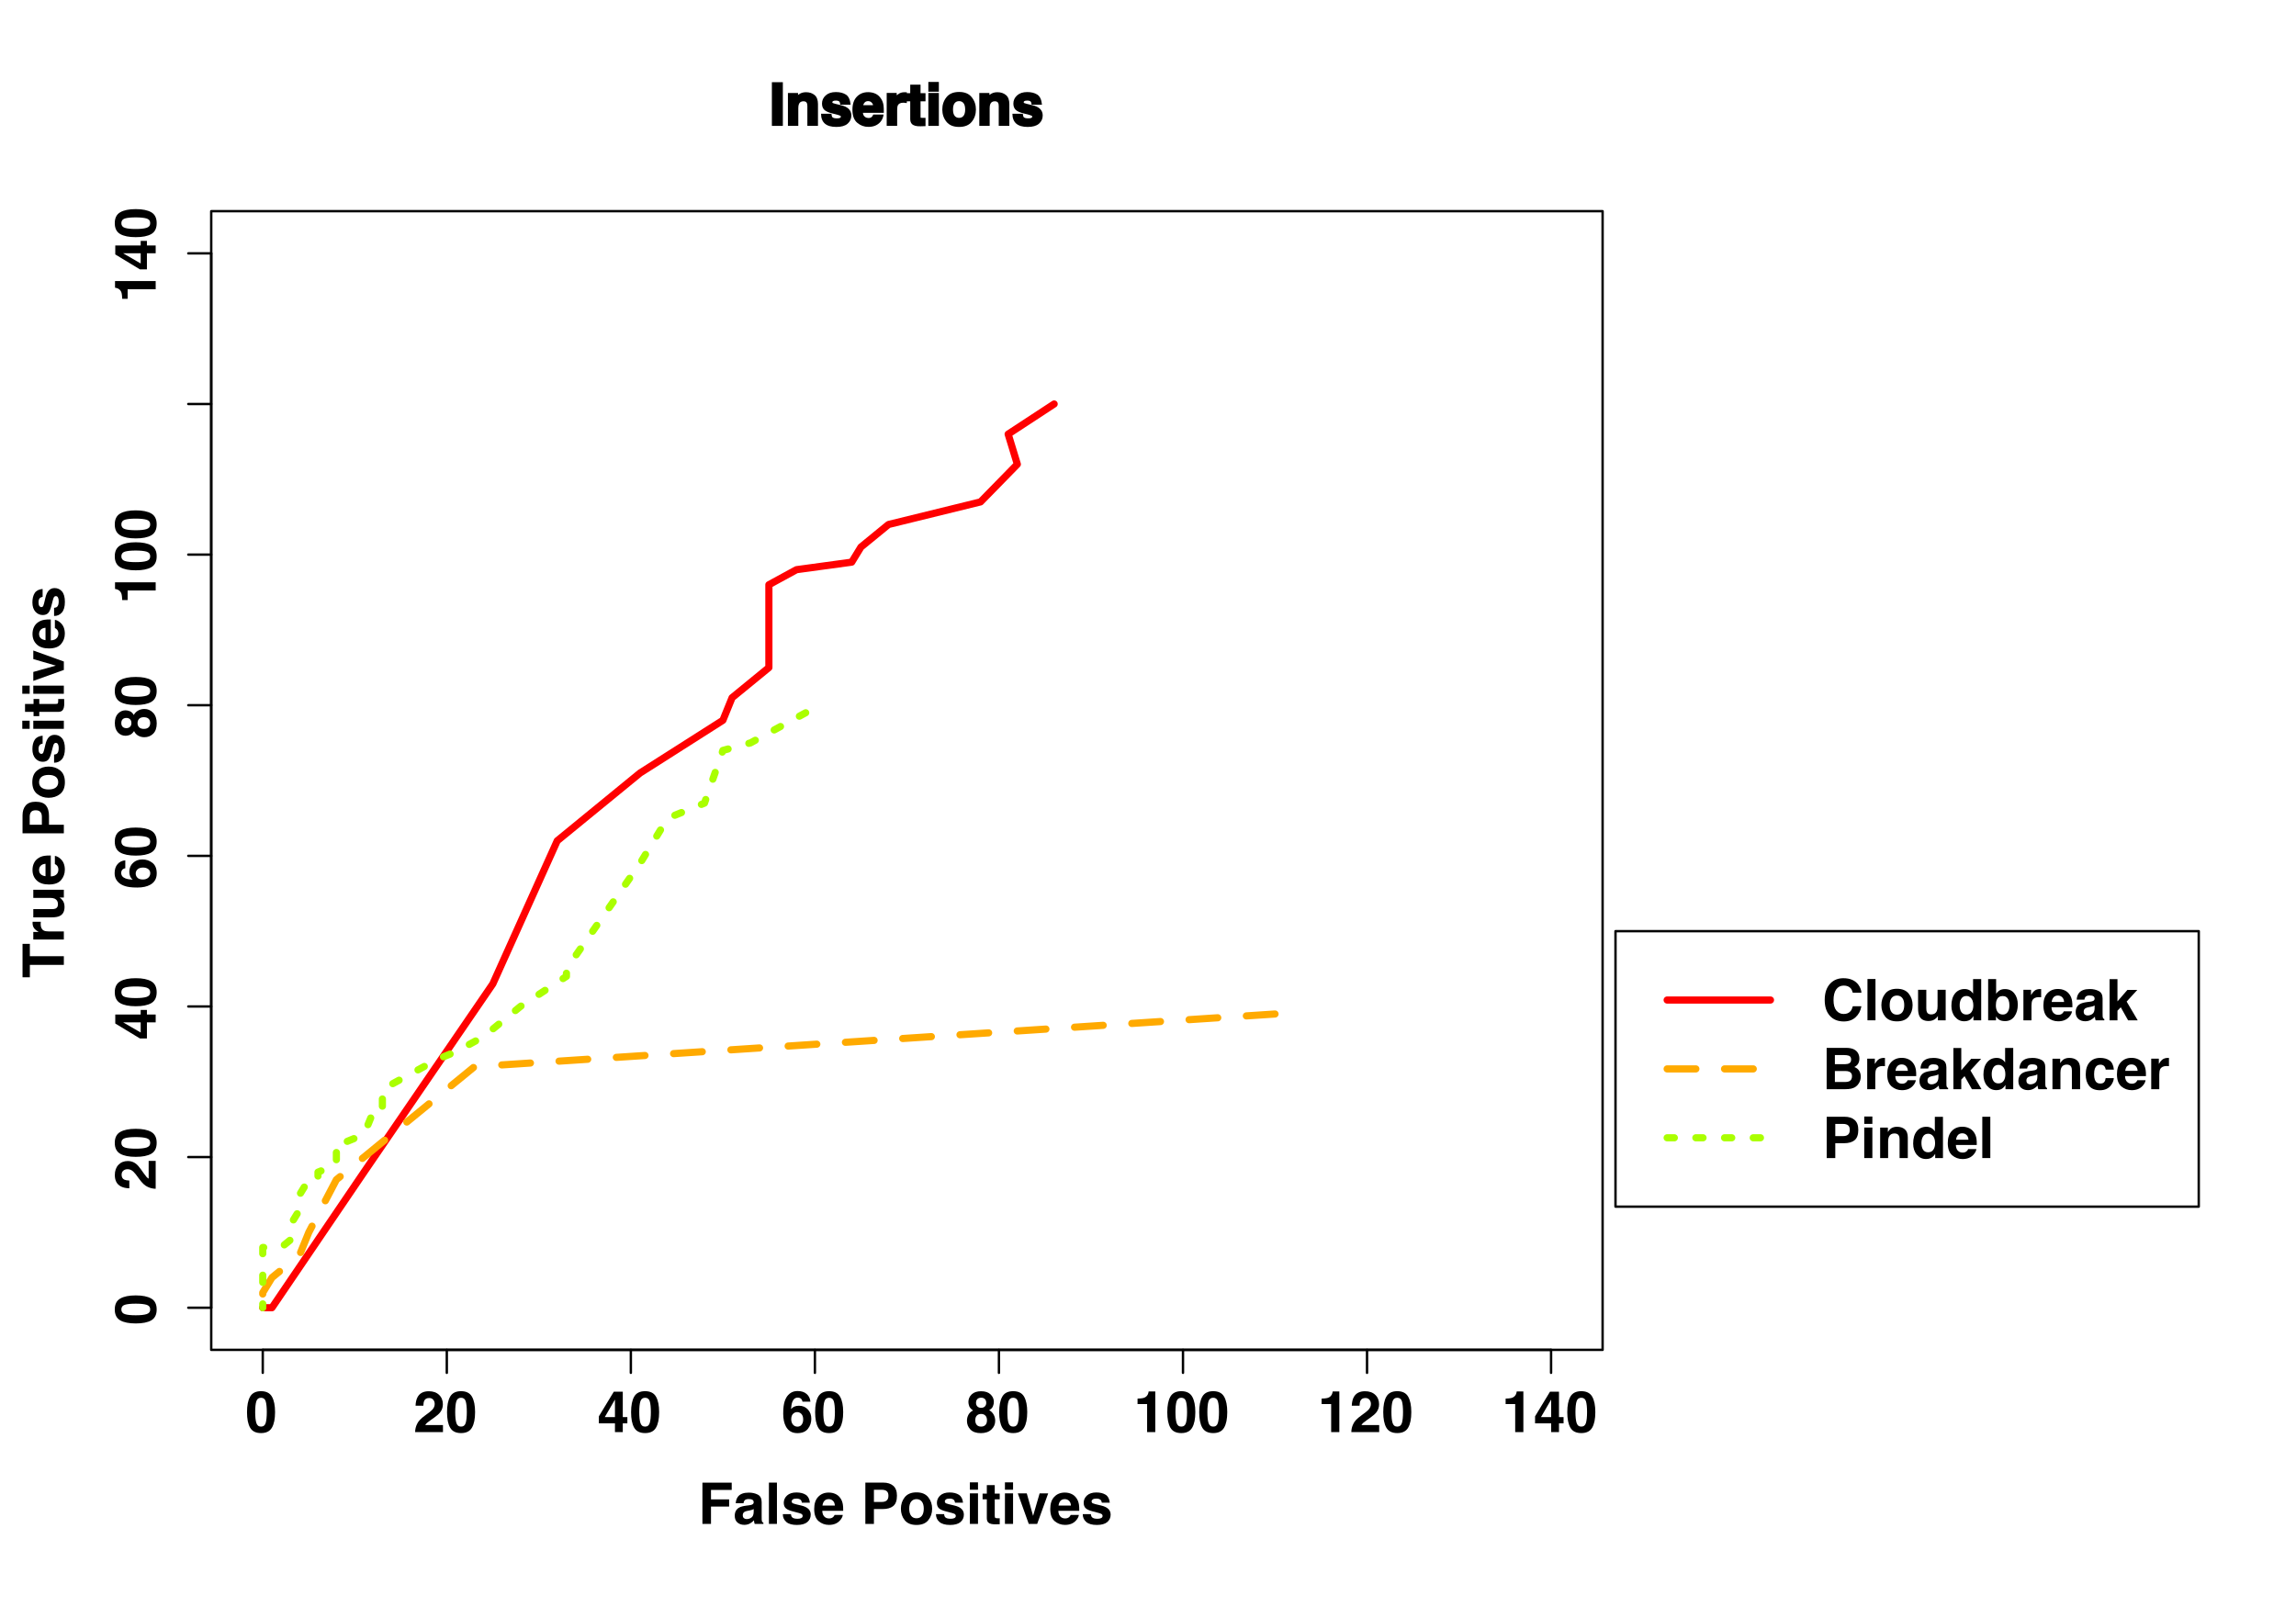 <?xml version="1.0" encoding="UTF-8"?>
<svg xmlns="http://www.w3.org/2000/svg" xmlns:xlink="http://www.w3.org/1999/xlink" width="720pt" height="504pt" viewBox="0 0 720 504" version="1.1">
<defs>
<g>
<symbol overflow="visible" id="glyph0-0">
<path style="stroke:none;" d="M 1.359 0 L 1.359 -12.953 L 11.781 -12.953 L 11.781 0 Z M 10.172 -1.625 L 10.172 -11.344 L 2.969 -11.344 L 2.969 -1.625 Z "/>
</symbol>
<symbol overflow="visible" id="glyph0-1">
<path style="stroke:none;" d="M 3.125 -6.25 C 3.125 -4.781 3.242 -3.656 3.484 -2.875 C 3.723 -2.102 4.211 -1.719 4.953 -1.719 C 5.703 -1.719 6.191 -2.102 6.422 -2.875 C 6.648 -3.656 6.766 -4.781 6.766 -6.25 C 6.766 -7.781 6.648 -8.914 6.422 -9.656 C 6.191 -10.395 5.703 -10.766 4.953 -10.766 C 4.211 -10.766 3.723 -10.395 3.484 -9.656 C 3.242 -8.914 3.125 -7.781 3.125 -6.25 Z M 4.953 -12.828 C 6.578 -12.828 7.719 -12.254 8.375 -11.109 C 9.031 -9.973 9.359 -8.352 9.359 -6.25 C 9.359 -4.145 9.031 -2.523 8.375 -1.391 C 7.719 -0.254 6.578 0.312 4.953 0.312 C 3.328 0.312 2.188 -0.254 1.531 -1.391 C 0.883 -2.523 0.562 -4.145 0.562 -6.25 C 0.562 -8.352 0.883 -9.973 1.531 -11.109 C 2.188 -12.254 3.328 -12.828 4.953 -12.828 Z "/>
</symbol>
<symbol overflow="visible" id="glyph0-2">
<path style="stroke:none;" d="M 0.562 0 C 0.582 -0.914 0.781 -1.75 1.156 -2.5 C 1.508 -3.352 2.352 -4.254 3.688 -5.203 C 4.844 -6.023 5.586 -6.617 5.922 -6.984 C 6.441 -7.535 6.703 -8.145 6.703 -8.812 C 6.703 -9.344 6.551 -9.785 6.25 -10.141 C 5.957 -10.504 5.531 -10.688 4.969 -10.688 C 4.207 -10.688 3.691 -10.398 3.422 -9.828 C 3.266 -9.504 3.172 -8.984 3.141 -8.266 L 0.703 -8.266 C 0.742 -9.348 0.941 -10.227 1.297 -10.906 C 1.961 -12.176 3.148 -12.812 4.859 -12.812 C 6.203 -12.812 7.27 -12.438 8.062 -11.688 C 8.863 -10.938 9.266 -9.945 9.266 -8.719 C 9.266 -7.77 8.984 -6.93 8.422 -6.203 C 8.047 -5.711 7.438 -5.172 6.594 -4.578 L 5.594 -3.875 C 4.969 -3.426 4.539 -3.102 4.312 -2.906 C 4.082 -2.707 3.891 -2.473 3.734 -2.203 L 9.297 -2.203 L 9.297 0 Z "/>
</symbol>
<symbol overflow="visible" id="glyph0-3">
<path style="stroke:none;" d="M 9.406 -2.75 L 7.969 -2.75 L 7.969 0 L 5.516 0 L 5.516 -2.75 L 0.469 -2.75 L 0.469 -4.938 L 5.156 -12.672 L 7.969 -12.672 L 7.969 -4.703 L 9.406 -4.703 Z M 5.516 -4.703 L 5.516 -10.203 L 2.328 -4.703 Z "/>
</symbol>
<symbol overflow="visible" id="glyph0-4">
<path style="stroke:none;" d="M 3.078 -4.031 C 3.078 -3.344 3.258 -2.781 3.625 -2.344 C 4 -1.914 4.469 -1.703 5.031 -1.703 C 5.594 -1.703 6.031 -1.91 6.344 -2.328 C 6.664 -2.754 6.828 -3.301 6.828 -3.969 C 6.828 -4.707 6.645 -5.273 6.281 -5.672 C 5.914 -6.066 5.473 -6.266 4.953 -6.266 C 4.523 -6.266 4.145 -6.133 3.812 -5.875 C 3.32 -5.5 3.078 -4.883 3.078 -4.031 Z M 6.594 -9.531 C 6.594 -9.738 6.516 -9.969 6.359 -10.219 C 6.086 -10.613 5.68 -10.812 5.141 -10.812 C 4.328 -10.812 3.75 -10.352 3.406 -9.438 C 3.219 -8.938 3.086 -8.191 3.016 -7.203 C 3.328 -7.578 3.688 -7.848 4.094 -8.016 C 4.508 -8.18 4.977 -8.266 5.5 -8.266 C 6.633 -8.266 7.562 -7.879 8.281 -7.109 C 9.008 -6.348 9.375 -5.367 9.375 -4.172 C 9.375 -2.984 9.02 -1.938 8.312 -1.031 C 7.602 -0.125 6.5 0.328 5 0.328 C 3.395 0.328 2.211 -0.336 1.453 -1.672 C 0.859 -2.723 0.562 -4.078 0.562 -5.734 C 0.562 -6.711 0.602 -7.504 0.688 -8.109 C 0.832 -9.191 1.113 -10.094 1.531 -10.812 C 1.895 -11.438 2.367 -11.938 2.953 -12.312 C 3.547 -12.688 4.254 -12.875 5.078 -12.875 C 6.266 -12.875 7.207 -12.566 7.906 -11.953 C 8.613 -11.348 9.008 -10.539 9.094 -9.531 Z "/>
</symbol>
<symbol overflow="visible" id="glyph0-5">
<path style="stroke:none;" d="M 3.078 -3.703 C 3.078 -3.078 3.238 -2.586 3.562 -2.234 C 3.883 -1.891 4.332 -1.719 4.906 -1.719 C 5.488 -1.719 5.941 -1.891 6.266 -2.234 C 6.586 -2.586 6.75 -3.078 6.75 -3.703 C 6.75 -4.348 6.582 -4.836 6.25 -5.172 C 5.914 -5.516 5.469 -5.688 4.906 -5.688 C 4.344 -5.688 3.895 -5.516 3.562 -5.172 C 3.238 -4.836 3.078 -4.348 3.078 -3.703 Z M 0.469 -3.531 C 0.469 -4.25 0.629 -4.895 0.953 -5.469 C 1.285 -6.051 1.766 -6.488 2.391 -6.781 C 1.773 -7.195 1.375 -7.641 1.188 -8.109 C 1.008 -8.586 0.922 -9.035 0.922 -9.453 C 0.922 -10.379 1.266 -11.172 1.953 -11.828 C 2.648 -12.484 3.633 -12.812 4.906 -12.812 C 6.188 -12.812 7.172 -12.484 7.859 -11.828 C 8.555 -11.172 8.906 -10.379 8.906 -9.453 C 8.906 -9.035 8.812 -8.586 8.625 -8.109 C 8.445 -7.641 8.051 -7.227 7.438 -6.875 C 8.062 -6.52 8.531 -6.051 8.844 -5.469 C 9.164 -4.895 9.328 -4.25 9.328 -3.531 C 9.328 -2.457 8.926 -1.547 8.125 -0.797 C 7.332 -0.047 6.227 0.328 4.812 0.328 C 3.383 0.328 2.301 -0.047 1.562 -0.797 C 0.832 -1.547 0.469 -2.457 0.469 -3.531 Z M 3.312 -9.172 C 3.312 -8.711 3.453 -8.336 3.734 -8.047 C 4.016 -7.754 4.406 -7.609 4.906 -7.609 C 5.414 -7.609 5.812 -7.754 6.094 -8.047 C 6.375 -8.336 6.516 -8.711 6.516 -9.172 C 6.516 -9.68 6.375 -10.078 6.094 -10.359 C 5.812 -10.641 5.414 -10.781 4.906 -10.781 C 4.406 -10.781 4.016 -10.641 3.734 -10.359 C 3.453 -10.078 3.312 -9.68 3.312 -9.172 Z "/>
</symbol>
<symbol overflow="visible" id="glyph0-6">
<path style="stroke:none;" d="M 1.25 -8.797 L 1.25 -10.5 C 2.039 -10.531 2.594 -10.582 2.906 -10.656 C 3.414 -10.758 3.828 -10.984 4.141 -11.328 C 4.359 -11.547 4.52 -11.848 4.625 -12.234 C 4.695 -12.461 4.734 -12.633 4.734 -12.75 L 6.812 -12.75 L 6.812 0 L 4.25 0 L 4.25 -8.797 Z "/>
</symbol>
<symbol overflow="visible" id="glyph0-7">
<path style="stroke:none;" d="M 1.375 -12.938 L 10.562 -12.938 L 10.562 -10.656 L 4.062 -10.656 L 4.062 -7.688 L 9.75 -7.688 L 9.75 -5.438 L 4.062 -5.438 L 4.062 0 L 1.375 0 Z "/>
</symbol>
<symbol overflow="visible" id="glyph0-8">
<path style="stroke:none;" d="M 6.453 -4.656 C 6.297 -4.562 6.133 -4.484 5.969 -4.422 C 5.812 -4.359 5.594 -4.301 5.312 -4.25 L 4.75 -4.141 C 4.219 -4.047 3.836 -3.93 3.609 -3.797 C 3.223 -3.566 3.031 -3.211 3.031 -2.734 C 3.031 -2.305 3.148 -1.992 3.391 -1.797 C 3.629 -1.609 3.914 -1.516 4.25 -1.516 C 4.789 -1.516 5.285 -1.672 5.734 -1.984 C 6.191 -2.305 6.43 -2.891 6.453 -3.734 Z M 4.938 -5.828 C 5.395 -5.891 5.723 -5.961 5.922 -6.047 C 6.273 -6.203 6.453 -6.441 6.453 -6.766 C 6.453 -7.148 6.316 -7.414 6.047 -7.562 C 5.773 -7.719 5.379 -7.797 4.859 -7.797 C 4.266 -7.797 3.844 -7.648 3.594 -7.359 C 3.414 -7.141 3.301 -6.848 3.25 -6.484 L 0.828 -6.484 C 0.879 -7.316 1.113 -8.004 1.531 -8.547 C 2.188 -9.391 3.32 -9.812 4.938 -9.812 C 5.988 -9.812 6.922 -9.602 7.734 -9.188 C 8.547 -8.77 8.953 -7.984 8.953 -6.828 L 8.953 -2.438 C 8.953 -2.133 8.957 -1.766 8.969 -1.328 C 8.988 -0.992 9.039 -0.77 9.125 -0.656 C 9.207 -0.539 9.332 -0.445 9.5 -0.375 L 9.5 0 L 6.766 0 C 6.691 -0.195 6.641 -0.379 6.609 -0.547 C 6.578 -0.711 6.555 -0.906 6.547 -1.125 C 6.191 -0.75 5.789 -0.43 5.344 -0.172 C 4.801 0.141 4.191 0.297 3.516 0.297 C 2.648 0.297 1.93 0.051 1.359 -0.438 C 0.797 -0.938 0.516 -1.641 0.516 -2.547 C 0.516 -3.723 0.969 -4.578 1.875 -5.109 C 2.375 -5.391 3.109 -5.594 4.078 -5.719 Z M 5.062 -9.828 Z "/>
</symbol>
<symbol overflow="visible" id="glyph0-9">
<path style="stroke:none;" d="M 3.734 0 L 1.219 0 L 1.219 -12.953 L 3.734 -12.953 Z "/>
</symbol>
<symbol overflow="visible" id="glyph0-10">
<path style="stroke:none;" d="M 3.125 -3.062 C 3.176 -2.613 3.289 -2.297 3.469 -2.109 C 3.77 -1.773 4.344 -1.609 5.188 -1.609 C 5.676 -1.609 6.066 -1.68 6.359 -1.828 C 6.648 -1.973 6.797 -2.191 6.797 -2.484 C 6.797 -2.766 6.676 -2.977 6.438 -3.125 C 6.207 -3.27 5.336 -3.523 3.828 -3.891 C 2.742 -4.16 1.977 -4.492 1.531 -4.891 C 1.094 -5.297 0.875 -5.875 0.875 -6.625 C 0.875 -7.508 1.219 -8.27 1.906 -8.906 C 2.602 -9.539 3.582 -9.859 4.844 -9.859 C 6.039 -9.859 7.016 -9.617 7.766 -9.141 C 8.516 -8.66 8.945 -7.832 9.062 -6.656 L 6.562 -6.656 C 6.52 -6.977 6.426 -7.234 6.281 -7.422 C 6.008 -7.766 5.539 -7.938 4.875 -7.938 C 4.332 -7.938 3.941 -7.848 3.703 -7.672 C 3.473 -7.504 3.359 -7.305 3.359 -7.078 C 3.359 -6.797 3.484 -6.586 3.734 -6.453 C 3.984 -6.328 4.852 -6.098 6.344 -5.766 C 7.344 -5.535 8.094 -5.18 8.594 -4.703 C 9.082 -4.223 9.328 -3.625 9.328 -2.906 C 9.328 -1.957 8.973 -1.18 8.266 -0.578 C 7.555 0.023 6.469 0.328 5 0.328 C 3.488 0.328 2.375 0.008 1.656 -0.625 C 0.938 -1.258 0.578 -2.07 0.578 -3.062 Z M 5.031 -9.828 Z "/>
</symbol>
<symbol overflow="visible" id="glyph0-11">
<path style="stroke:none;" d="M 4.953 -7.766 C 4.367 -7.766 3.914 -7.582 3.594 -7.219 C 3.281 -6.863 3.082 -6.375 3 -5.75 L 6.891 -5.75 C 6.848 -6.406 6.645 -6.906 6.281 -7.25 C 5.926 -7.594 5.484 -7.766 4.953 -7.766 Z M 4.953 -9.828 C 5.742 -9.828 6.457 -9.676 7.094 -9.375 C 7.738 -9.082 8.27 -8.613 8.688 -7.969 C 9.062 -7.406 9.301 -6.75 9.406 -6 C 9.477 -5.551 9.508 -4.914 9.5 -4.094 L 2.938 -4.094 C 2.969 -3.133 3.27 -2.461 3.844 -2.078 C 4.188 -1.836 4.602 -1.719 5.094 -1.719 C 5.602 -1.719 6.02 -1.863 6.344 -2.156 C 6.52 -2.312 6.676 -2.531 6.812 -2.812 L 9.375 -2.812 C 9.301 -2.238 9.004 -1.66 8.484 -1.078 C 7.66 -0.148 6.508 0.312 5.031 0.312 C 3.812 0.312 2.734 -0.078 1.797 -0.859 C 0.867 -1.648 0.406 -2.926 0.406 -4.688 C 0.406 -6.352 0.828 -7.625 1.672 -8.5 C 2.516 -9.383 3.609 -9.828 4.953 -9.828 Z M 5.125 -9.828 Z "/>
</symbol>
<symbol overflow="visible" id="glyph0-12">
<path style="stroke:none;" d=""/>
</symbol>
<symbol overflow="visible" id="glyph0-13">
<path style="stroke:none;" d="M 8.672 -8.828 C 8.672 -9.504 8.492 -9.984 8.141 -10.266 C 7.785 -10.555 7.285 -10.703 6.641 -10.703 L 4.125 -10.703 L 4.125 -6.891 L 6.641 -6.891 C 7.285 -6.891 7.785 -7.047 8.141 -7.359 C 8.492 -7.672 8.672 -8.16 8.672 -8.828 Z M 11.344 -8.844 C 11.344 -7.32 10.957 -6.242 10.188 -5.609 C 9.414 -4.973 8.312 -4.656 6.875 -4.656 L 4.125 -4.656 L 4.125 0 L 1.438 0 L 1.438 -12.953 L 7.078 -12.953 C 8.379 -12.953 9.414 -12.617 10.188 -11.953 C 10.957 -11.285 11.344 -10.25 11.344 -8.844 Z "/>
</symbol>
<symbol overflow="visible" id="glyph0-14">
<path style="stroke:none;" d="M 5.469 -1.766 C 6.195 -1.766 6.758 -2.023 7.156 -2.547 C 7.551 -3.066 7.75 -3.805 7.75 -4.766 C 7.75 -5.734 7.551 -6.473 7.156 -6.984 C 6.758 -7.504 6.195 -7.766 5.469 -7.766 C 4.738 -7.766 4.176 -7.504 3.781 -6.984 C 3.383 -6.473 3.188 -5.734 3.188 -4.766 C 3.188 -3.805 3.383 -3.066 3.781 -2.547 C 4.176 -2.023 4.738 -1.766 5.469 -1.766 Z M 10.375 -4.766 C 10.375 -3.359 9.969 -2.156 9.156 -1.156 C 8.352 -0.164 7.125 0.328 5.469 0.328 C 3.82 0.328 2.594 -0.164 1.781 -1.156 C 0.977 -2.156 0.578 -3.359 0.578 -4.766 C 0.578 -6.148 0.977 -7.348 1.781 -8.359 C 2.594 -9.379 3.82 -9.891 5.469 -9.891 C 7.125 -9.891 8.352 -9.379 9.156 -8.359 C 9.969 -7.348 10.375 -6.148 10.375 -4.766 Z M 5.469 -9.828 Z "/>
</symbol>
<symbol overflow="visible" id="glyph0-15">
<path style="stroke:none;" d="M 3.75 -10.719 L 1.203 -10.719 L 1.203 -13.031 L 3.75 -13.031 Z M 1.203 -9.578 L 3.75 -9.578 L 3.75 0 L 1.203 0 Z "/>
</symbol>
<symbol overflow="visible" id="glyph0-16">
<path style="stroke:none;" d="M 0.188 -7.703 L 0.188 -9.5 L 1.516 -9.5 L 1.516 -12.172 L 4 -12.172 L 4 -9.5 L 5.562 -9.5 L 5.562 -7.703 L 4 -7.703 L 4 -2.641 C 4 -2.254 4.047 -2.008 4.141 -1.906 C 4.242 -1.812 4.551 -1.766 5.062 -1.766 C 5.133 -1.766 5.211 -1.766 5.297 -1.766 C 5.391 -1.773 5.477 -1.781 5.562 -1.781 L 5.562 0.094 L 4.375 0.125 C 3.188 0.164 2.375 -0.035 1.938 -0.484 C 1.656 -0.773 1.516 -1.219 1.516 -1.812 L 1.516 -7.703 Z "/>
</symbol>
<symbol overflow="visible" id="glyph0-17">
<path style="stroke:none;" d="M 7.078 -9.578 L 9.766 -9.578 L 6.312 0 L 3.672 0 L 0.234 -9.578 L 3.047 -9.578 L 5.031 -2.516 Z "/>
</symbol>
<symbol overflow="visible" id="glyph0-18">
<path style="stroke:none;" d="M 0.812 -6.375 C 0.812 -8.633 1.414 -10.379 2.625 -11.609 C 3.676 -12.672 5.02 -13.203 6.656 -13.203 C 8.832 -13.203 10.426 -12.488 11.438 -11.062 C 11.988 -10.258 12.285 -9.453 12.328 -8.641 L 9.625 -8.641 C 9.445 -9.266 9.223 -9.734 8.953 -10.047 C 8.453 -10.609 7.723 -10.891 6.766 -10.891 C 5.773 -10.891 4.992 -10.492 4.422 -9.703 C 3.859 -8.91 3.578 -7.785 3.578 -6.328 C 3.578 -4.879 3.875 -3.789 4.469 -3.062 C 5.07 -2.344 5.836 -1.984 6.766 -1.984 C 7.711 -1.984 8.438 -2.289 8.938 -2.906 C 9.219 -3.238 9.445 -3.738 9.625 -4.406 L 12.312 -4.406 C 12.07 -3 11.469 -1.852 10.5 -0.969 C 9.539 -0.082 8.305 0.359 6.797 0.359 C 4.941 0.359 3.477 -0.238 2.406 -1.438 C 1.344 -2.633 0.812 -4.281 0.812 -6.375 Z M 6.578 -13.344 Z "/>
</symbol>
<symbol overflow="visible" id="glyph0-19">
<path style="stroke:none;" d="M 3.672 -9.578 L 3.672 -3.812 C 3.672 -3.258 3.734 -2.848 3.859 -2.578 C 4.086 -2.086 4.535 -1.844 5.203 -1.844 C 6.055 -1.844 6.645 -2.191 6.969 -2.891 C 7.125 -3.266 7.203 -3.758 7.203 -4.375 L 7.203 -9.578 L 9.75 -9.578 L 9.75 0 L 7.312 0 L 7.312 -1.359 C 7.289 -1.328 7.234 -1.238 7.141 -1.094 C 7.047 -0.945 6.93 -0.816 6.797 -0.703 C 6.41 -0.348 6.031 -0.109 5.656 0.016 C 5.289 0.148 4.863 0.219 4.375 0.219 C 2.957 0.219 2.004 -0.289 1.516 -1.312 C 1.234 -1.875 1.094 -2.707 1.094 -3.812 L 1.094 -9.578 Z M 5.422 -9.828 Z "/>
</symbol>
<symbol overflow="visible" id="glyph0-20">
<path style="stroke:none;" d="M 4.703 -9.812 C 5.285 -9.812 5.801 -9.68 6.25 -9.422 C 6.695 -9.172 7.062 -8.82 7.344 -8.375 L 7.344 -12.938 L 9.891 -12.938 L 9.891 0 L 7.453 0 L 7.453 -1.328 C 7.098 -0.754 6.691 -0.336 6.234 -0.078 C 5.773 0.172 5.207 0.297 4.531 0.297 C 3.406 0.297 2.457 -0.156 1.688 -1.062 C 0.926 -1.969 0.547 -3.129 0.547 -4.547 C 0.547 -6.18 0.922 -7.469 1.672 -8.406 C 2.43 -9.344 3.441 -9.812 4.703 -9.812 Z M 5.25 -1.812 C 5.957 -1.812 6.492 -2.07 6.859 -2.594 C 7.234 -3.125 7.422 -3.812 7.422 -4.656 C 7.422 -5.82 7.125 -6.656 6.531 -7.156 C 6.164 -7.469 5.742 -7.625 5.266 -7.625 C 4.535 -7.625 4 -7.344 3.656 -6.781 C 3.312 -6.227 3.141 -5.547 3.141 -4.734 C 3.141 -3.848 3.312 -3.141 3.656 -2.609 C 4.008 -2.078 4.539 -1.812 5.25 -1.812 Z "/>
</symbol>
<symbol overflow="visible" id="glyph0-21">
<path style="stroke:none;" d="M 6.344 -9.797 C 7.602 -9.797 8.586 -9.336 9.297 -8.422 C 10.016 -7.516 10.375 -6.344 10.375 -4.906 C 10.375 -3.426 10.02 -2.195 9.312 -1.219 C 8.613 -0.238 7.633 0.25 6.375 0.25 C 5.582 0.25 4.945 0.094 4.469 -0.219 C 4.176 -0.406 3.863 -0.734 3.531 -1.203 L 3.531 0 L 1.078 0 L 1.078 -12.938 L 3.578 -12.938 L 3.578 -8.328 C 3.891 -8.773 4.238 -9.117 4.625 -9.359 C 5.07 -9.648 5.645 -9.797 6.344 -9.797 Z M 5.703 -1.812 C 6.348 -1.812 6.848 -2.07 7.203 -2.594 C 7.566 -3.113 7.75 -3.801 7.75 -4.656 C 7.75 -5.332 7.66 -5.895 7.484 -6.344 C 7.148 -7.188 6.535 -7.609 5.641 -7.609 C 4.723 -7.609 4.098 -7.191 3.766 -6.359 C 3.586 -5.922 3.5 -5.352 3.5 -4.656 C 3.5 -3.832 3.68 -3.148 4.047 -2.609 C 4.41 -2.078 4.961 -1.812 5.703 -1.812 Z "/>
</symbol>
<symbol overflow="visible" id="glyph0-22">
<path style="stroke:none;" d="M 6.375 -9.812 C 6.414 -9.812 6.453 -9.805 6.484 -9.797 C 6.523 -9.797 6.598 -9.797 6.703 -9.797 L 6.703 -7.219 C 6.547 -7.238 6.406 -7.25 6.281 -7.25 C 6.156 -7.258 6.055 -7.266 5.984 -7.266 C 4.973 -7.266 4.297 -6.938 3.953 -6.281 C 3.766 -5.914 3.672 -5.348 3.672 -4.578 L 3.672 0 L 1.141 0 L 1.141 -9.578 L 3.531 -9.578 L 3.531 -7.906 C 3.914 -8.551 4.254 -8.988 4.547 -9.219 C 5.016 -9.613 5.625 -9.812 6.375 -9.812 Z "/>
</symbol>
<symbol overflow="visible" id="glyph0-23">
<path style="stroke:none;" d="M 1.141 -12.906 L 3.609 -12.906 L 3.609 -5.938 L 6.719 -9.531 L 9.828 -9.531 L 6.484 -5.875 L 9.953 0 L 6.938 0 L 4.641 -4.094 L 3.609 -3.016 L 3.609 0 L 1.141 0 Z "/>
</symbol>
<symbol overflow="visible" id="glyph0-24">
<path style="stroke:none;" d="M 4 -10.703 L 4 -7.844 L 7.188 -7.844 C 7.75 -7.844 8.207 -7.945 8.562 -8.156 C 8.914 -8.375 9.094 -8.758 9.094 -9.312 C 9.094 -9.914 8.859 -10.312 8.391 -10.5 C 7.984 -10.633 7.469 -10.703 6.844 -10.703 Z M 4 -5.703 L 4 -2.25 L 7.188 -2.25 C 7.75 -2.25 8.191 -2.328 8.516 -2.484 C 9.086 -2.766 9.375 -3.301 9.375 -4.094 C 9.375 -4.77 9.094 -5.234 8.531 -5.484 C 8.219 -5.629 7.781 -5.703 7.219 -5.703 Z M 7.703 -12.953 C 9.297 -12.93 10.422 -12.473 11.078 -11.578 C 11.484 -11.023 11.688 -10.363 11.688 -9.594 C 11.688 -8.801 11.484 -8.164 11.078 -7.688 C 10.859 -7.414 10.531 -7.172 10.094 -6.953 C 10.758 -6.711 11.258 -6.332 11.594 -5.812 C 11.938 -5.289 12.109 -4.656 12.109 -3.906 C 12.109 -3.145 11.91 -2.457 11.516 -1.844 C 11.273 -1.438 10.969 -1.098 10.594 -0.828 C 10.176 -0.516 9.688 -0.297 9.125 -0.172 C 8.562 -0.055 7.945 0 7.281 0 L 1.422 0 L 1.422 -12.953 Z "/>
</symbol>
<symbol overflow="visible" id="glyph0-25">
<path style="stroke:none;" d="M 6.484 -9.812 C 7.473 -9.812 8.281 -9.551 8.906 -9.031 C 9.539 -8.508 9.859 -7.648 9.859 -6.453 L 9.859 0 L 7.281 0 L 7.281 -5.828 C 7.281 -6.328 7.211 -6.711 7.078 -6.984 C 6.836 -7.473 6.367 -7.719 5.672 -7.719 C 4.828 -7.719 4.242 -7.359 3.922 -6.641 C 3.766 -6.266 3.688 -5.781 3.688 -5.188 L 3.688 0 L 1.188 0 L 1.188 -9.562 L 3.609 -9.562 L 3.609 -8.172 C 3.93 -8.66 4.234 -9.016 4.516 -9.234 C 5.035 -9.617 5.691 -9.812 6.484 -9.812 Z M 5.562 -9.828 Z "/>
</symbol>
<symbol overflow="visible" id="glyph0-26">
<path style="stroke:none;" d="M 6.891 -6.141 C 6.848 -6.504 6.727 -6.828 6.531 -7.109 C 6.25 -7.492 5.812 -7.688 5.219 -7.688 C 4.375 -7.688 3.797 -7.27 3.484 -6.438 C 3.328 -5.988 3.25 -5.395 3.25 -4.656 C 3.25 -3.957 3.328 -3.395 3.484 -2.969 C 3.785 -2.164 4.348 -1.766 5.172 -1.766 C 5.766 -1.766 6.18 -1.922 6.422 -2.234 C 6.672 -2.555 6.82 -2.969 6.875 -3.469 L 9.438 -3.469 C 9.375 -2.707 9.098 -1.988 8.609 -1.312 C 7.816 -0.219 6.648 0.328 5.109 0.328 C 3.566 0.328 2.43 -0.125 1.703 -1.031 C 0.984 -1.945 0.625 -3.133 0.625 -4.594 C 0.625 -6.238 1.023 -7.52 1.828 -8.438 C 2.629 -9.352 3.738 -9.812 5.156 -9.812 C 6.352 -9.812 7.332 -9.539 8.094 -9 C 8.863 -8.457 9.316 -7.504 9.453 -6.141 Z M 5.188 -9.828 Z "/>
</symbol>
<symbol overflow="visible" id="glyph1-0">
<path style="stroke:none;" d="M 0 -1.359 L -12.953 -1.359 L -12.953 -11.781 L 0 -11.781 Z M -1.625 -10.172 L -11.344 -10.172 L -11.344 -2.969 L -1.625 -2.969 Z "/>
</symbol>
<symbol overflow="visible" id="glyph1-1">
<path style="stroke:none;" d="M -6.25 -3.125 C -4.781 -3.125 -3.656 -3.242 -2.875 -3.484 C -2.102 -3.723 -1.719 -4.211 -1.719 -4.953 C -1.719 -5.703 -2.102 -6.191 -2.875 -6.422 C -3.656 -6.648 -4.781 -6.766 -6.25 -6.766 C -7.781 -6.766 -8.914 -6.648 -9.656 -6.422 C -10.395 -6.191 -10.766 -5.703 -10.766 -4.953 C -10.766 -4.211 -10.395 -3.723 -9.656 -3.484 C -8.914 -3.242 -7.781 -3.125 -6.25 -3.125 Z M -12.828 -4.953 C -12.828 -6.578 -12.254 -7.719 -11.109 -8.375 C -9.973 -9.031 -8.352 -9.359 -6.25 -9.359 C -4.145 -9.359 -2.523 -9.031 -1.391 -8.375 C -0.254 -7.719 0.312 -6.578 0.312 -4.953 C 0.312 -3.328 -0.254 -2.188 -1.391 -1.531 C -2.523 -0.883 -4.145 -0.562 -6.25 -0.562 C -8.352 -0.562 -9.973 -0.883 -11.109 -1.531 C -12.254 -2.188 -12.828 -3.328 -12.828 -4.953 Z "/>
</symbol>
<symbol overflow="visible" id="glyph1-2">
<path style="stroke:none;" d="M 0 -0.562 C -0.914 -0.582 -1.75 -0.781 -2.5 -1.156 C -3.352 -1.508 -4.254 -2.352 -5.203 -3.688 C -6.023 -4.844 -6.617 -5.586 -6.984 -5.922 C -7.535 -6.441 -8.145 -6.703 -8.812 -6.703 C -9.344 -6.703 -9.785 -6.551 -10.141 -6.25 C -10.504 -5.957 -10.688 -5.531 -10.688 -4.969 C -10.688 -4.207 -10.398 -3.691 -9.828 -3.422 C -9.504 -3.266 -8.984 -3.172 -8.266 -3.141 L -8.266 -0.703 C -9.348 -0.742 -10.227 -0.941 -10.906 -1.297 C -12.176 -1.961 -12.812 -3.148 -12.812 -4.859 C -12.812 -6.203 -12.438 -7.27 -11.688 -8.062 C -10.938 -8.863 -9.945 -9.266 -8.719 -9.266 C -7.77 -9.266 -6.93 -8.984 -6.203 -8.422 C -5.711 -8.047 -5.172 -7.438 -4.578 -6.594 L -3.875 -5.594 C -3.426 -4.969 -3.102 -4.539 -2.906 -4.312 C -2.707 -4.082 -2.473 -3.891 -2.203 -3.734 L -2.203 -9.297 L 0 -9.297 Z "/>
</symbol>
<symbol overflow="visible" id="glyph1-3">
<path style="stroke:none;" d="M -2.75 -9.406 L -2.75 -7.969 L 0 -7.969 L 0 -5.516 L -2.75 -5.516 L -2.75 -0.469 L -4.938 -0.469 L -12.672 -5.156 L -12.672 -7.969 L -4.703 -7.969 L -4.703 -9.406 Z M -4.703 -5.516 L -10.203 -5.516 L -4.703 -2.328 Z "/>
</symbol>
<symbol overflow="visible" id="glyph1-4">
<path style="stroke:none;" d="M -4.031 -3.078 C -3.344 -3.078 -2.781 -3.258 -2.344 -3.625 C -1.914 -4 -1.703 -4.469 -1.703 -5.031 C -1.703 -5.594 -1.91 -6.031 -2.328 -6.344 C -2.754 -6.664 -3.301 -6.828 -3.969 -6.828 C -4.707 -6.828 -5.273 -6.645 -5.672 -6.281 C -6.066 -5.914 -6.266 -5.473 -6.266 -4.953 C -6.266 -4.523 -6.133 -4.145 -5.875 -3.812 C -5.5 -3.32 -4.883 -3.078 -4.031 -3.078 Z M -9.531 -6.594 C -9.738 -6.594 -9.969 -6.516 -10.219 -6.359 C -10.613 -6.086 -10.812 -5.68 -10.812 -5.141 C -10.812 -4.328 -10.352 -3.75 -9.438 -3.406 C -8.938 -3.219 -8.191 -3.086 -7.203 -3.016 C -7.578 -3.328 -7.848 -3.688 -8.016 -4.094 C -8.18 -4.508 -8.266 -4.977 -8.266 -5.5 C -8.266 -6.633 -7.879 -7.562 -7.109 -8.281 C -6.348 -9.008 -5.367 -9.375 -4.172 -9.375 C -2.984 -9.375 -1.938 -9.02 -1.031 -8.312 C -0.125 -7.602 0.328 -6.5 0.328 -5 C 0.328 -3.395 -0.336 -2.211 -1.672 -1.453 C -2.723 -0.859 -4.078 -0.562 -5.734 -0.562 C -6.711 -0.562 -7.504 -0.602 -8.109 -0.688 C -9.191 -0.832 -10.094 -1.113 -10.812 -1.531 C -11.438 -1.895 -11.938 -2.367 -12.312 -2.953 C -12.688 -3.547 -12.875 -4.254 -12.875 -5.078 C -12.875 -6.266 -12.566 -7.207 -11.953 -7.906 C -11.348 -8.613 -10.539 -9.008 -9.531 -9.094 Z "/>
</symbol>
<symbol overflow="visible" id="glyph1-5">
<path style="stroke:none;" d="M -3.703 -3.078 C -3.078 -3.078 -2.586 -3.238 -2.234 -3.562 C -1.891 -3.883 -1.719 -4.332 -1.719 -4.906 C -1.719 -5.488 -1.891 -5.941 -2.234 -6.266 C -2.586 -6.586 -3.078 -6.75 -3.703 -6.75 C -4.348 -6.75 -4.836 -6.582 -5.172 -6.25 C -5.516 -5.914 -5.688 -5.469 -5.688 -4.906 C -5.688 -4.344 -5.516 -3.895 -5.172 -3.562 C -4.836 -3.238 -4.348 -3.078 -3.703 -3.078 Z M -3.531 -0.469 C -4.25 -0.469 -4.895 -0.629 -5.469 -0.953 C -6.051 -1.285 -6.488 -1.766 -6.781 -2.391 C -7.195 -1.773 -7.641 -1.375 -8.109 -1.188 C -8.586 -1.008 -9.035 -0.922 -9.453 -0.922 C -10.379 -0.922 -11.172 -1.266 -11.828 -1.953 C -12.484 -2.648 -12.812 -3.633 -12.812 -4.906 C -12.812 -6.188 -12.484 -7.172 -11.828 -7.859 C -11.172 -8.555 -10.379 -8.906 -9.453 -8.906 C -9.035 -8.906 -8.586 -8.812 -8.109 -8.625 C -7.641 -8.445 -7.227 -8.051 -6.875 -7.438 C -6.52 -8.062 -6.051 -8.531 -5.469 -8.844 C -4.895 -9.164 -4.25 -9.328 -3.531 -9.328 C -2.457 -9.328 -1.547 -8.926 -0.797 -8.125 C -0.047 -7.332 0.328 -6.227 0.328 -4.812 C 0.328 -3.383 -0.047 -2.301 -0.797 -1.562 C -1.547 -0.832 -2.457 -0.469 -3.531 -0.469 Z M -9.172 -3.312 C -8.711 -3.312 -8.336 -3.453 -8.047 -3.734 C -7.754 -4.016 -7.609 -4.406 -7.609 -4.906 C -7.609 -5.414 -7.754 -5.812 -8.047 -6.094 C -8.336 -6.375 -8.711 -6.516 -9.172 -6.516 C -9.68 -6.516 -10.078 -6.375 -10.359 -6.094 C -10.641 -5.812 -10.781 -5.414 -10.781 -4.906 C -10.781 -4.406 -10.641 -4.016 -10.359 -3.734 C -10.078 -3.453 -9.68 -3.312 -9.172 -3.312 Z "/>
</symbol>
<symbol overflow="visible" id="glyph1-6">
<path style="stroke:none;" d="M -8.797 -1.25 L -10.5 -1.25 C -10.531 -2.039 -10.582 -2.594 -10.656 -2.906 C -10.758 -3.414 -10.984 -3.828 -11.328 -4.141 C -11.547 -4.359 -11.848 -4.52 -12.234 -4.625 C -12.461 -4.695 -12.633 -4.734 -12.75 -4.734 L -12.75 -6.812 L 0 -6.812 L 0 -4.25 L -8.797 -4.25 Z "/>
</symbol>
<symbol overflow="visible" id="glyph1-7">
<path style="stroke:none;" d="M -12.953 -10.781 L -10.656 -10.781 L -10.656 -6.906 L 0 -6.906 L 0 -4.188 L -10.656 -4.188 L -10.656 -0.297 L -12.953 -0.297 Z "/>
</symbol>
<symbol overflow="visible" id="glyph1-8">
<path style="stroke:none;" d="M -9.812 -6.375 C -9.812 -6.414 -9.805 -6.453 -9.797 -6.484 C -9.797 -6.523 -9.797 -6.598 -9.797 -6.703 L -7.219 -6.703 C -7.238 -6.547 -7.25 -6.406 -7.25 -6.281 C -7.258 -6.156 -7.266 -6.055 -7.266 -5.984 C -7.266 -4.973 -6.938 -4.297 -6.281 -3.953 C -5.914 -3.766 -5.348 -3.672 -4.578 -3.672 L 0 -3.672 L 0 -1.141 L -9.578 -1.141 L -9.578 -3.531 L -7.906 -3.531 C -8.551 -3.914 -8.988 -4.254 -9.219 -4.547 C -9.613 -5.016 -9.812 -5.625 -9.812 -6.375 Z "/>
</symbol>
<symbol overflow="visible" id="glyph1-9">
<path style="stroke:none;" d="M -9.578 -3.672 L -3.812 -3.672 C -3.258 -3.672 -2.848 -3.734 -2.578 -3.859 C -2.086 -4.086 -1.844 -4.535 -1.844 -5.203 C -1.844 -6.055 -2.191 -6.645 -2.891 -6.969 C -3.266 -7.125 -3.758 -7.203 -4.375 -7.203 L -9.578 -7.203 L -9.578 -9.75 L 0 -9.75 L 0 -7.312 L -1.359 -7.312 C -1.328 -7.289 -1.238 -7.234 -1.094 -7.141 C -0.945 -7.047 -0.816 -6.93 -0.703 -6.797 C -0.348 -6.41 -0.109 -6.031 0.016 -5.656 C 0.148 -5.289 0.219 -4.863 0.219 -4.375 C 0.219 -2.957 -0.289 -2.004 -1.312 -1.516 C -1.875 -1.234 -2.707 -1.094 -3.812 -1.094 L -9.578 -1.094 Z M -9.828 -5.422 Z "/>
</symbol>
<symbol overflow="visible" id="glyph1-10">
<path style="stroke:none;" d="M -7.766 -4.953 C -7.766 -4.367 -7.582 -3.914 -7.219 -3.594 C -6.863 -3.281 -6.375 -3.082 -5.75 -3 L -5.75 -6.891 C -6.406 -6.848 -6.906 -6.645 -7.25 -6.281 C -7.594 -5.926 -7.766 -5.484 -7.766 -4.953 Z M -9.828 -4.953 C -9.828 -5.742 -9.676 -6.457 -9.375 -7.094 C -9.082 -7.738 -8.613 -8.27 -7.969 -8.688 C -7.406 -9.062 -6.75 -9.301 -6 -9.406 C -5.551 -9.477 -4.914 -9.508 -4.094 -9.5 L -4.094 -2.938 C -3.133 -2.969 -2.461 -3.27 -2.078 -3.844 C -1.836 -4.188 -1.719 -4.602 -1.719 -5.094 C -1.719 -5.602 -1.863 -6.02 -2.156 -6.344 C -2.312 -6.52 -2.531 -6.676 -2.812 -6.812 L -2.812 -9.375 C -2.238 -9.301 -1.66 -9.004 -1.078 -8.484 C -0.148 -7.66 0.312 -6.508 0.312 -5.031 C 0.312 -3.812 -0.078 -2.734 -0.859 -1.797 C -1.648 -0.867 -2.926 -0.406 -4.688 -0.406 C -6.352 -0.406 -7.625 -0.828 -8.5 -1.672 C -9.383 -2.516 -9.828 -3.609 -9.828 -4.953 Z M -9.828 -5.125 Z "/>
</symbol>
<symbol overflow="visible" id="glyph1-11">
<path style="stroke:none;" d=""/>
</symbol>
<symbol overflow="visible" id="glyph1-12">
<path style="stroke:none;" d="M -8.828 -8.672 C -9.504 -8.672 -9.984 -8.492 -10.266 -8.141 C -10.555 -7.785 -10.703 -7.285 -10.703 -6.641 L -10.703 -4.125 L -6.891 -4.125 L -6.891 -6.641 C -6.891 -7.285 -7.047 -7.785 -7.359 -8.141 C -7.672 -8.492 -8.16 -8.672 -8.828 -8.672 Z M -8.844 -11.344 C -7.32 -11.344 -6.242 -10.957 -5.609 -10.188 C -4.973 -9.414 -4.656 -8.312 -4.656 -6.875 L -4.656 -4.125 L 0 -4.125 L 0 -1.438 L -12.953 -1.438 L -12.953 -7.078 C -12.953 -8.379 -12.617 -9.414 -11.953 -10.188 C -11.285 -10.957 -10.25 -11.344 -8.844 -11.344 Z "/>
</symbol>
<symbol overflow="visible" id="glyph1-13">
<path style="stroke:none;" d="M -1.766 -5.469 C -1.766 -6.195 -2.023 -6.758 -2.547 -7.156 C -3.066 -7.551 -3.805 -7.75 -4.766 -7.75 C -5.734 -7.75 -6.473 -7.551 -6.984 -7.156 C -7.504 -6.758 -7.766 -6.195 -7.766 -5.469 C -7.766 -4.738 -7.504 -4.176 -6.984 -3.781 C -6.473 -3.383 -5.734 -3.188 -4.766 -3.188 C -3.805 -3.188 -3.066 -3.383 -2.547 -3.781 C -2.023 -4.176 -1.766 -4.738 -1.766 -5.469 Z M -4.766 -10.375 C -3.359 -10.375 -2.156 -9.969 -1.156 -9.156 C -0.164 -8.352 0.328 -7.125 0.328 -5.469 C 0.328 -3.82 -0.164 -2.594 -1.156 -1.781 C -2.156 -0.977 -3.359 -0.578 -4.766 -0.578 C -6.148 -0.578 -7.348 -0.977 -8.359 -1.781 C -9.379 -2.594 -9.891 -3.82 -9.891 -5.469 C -9.891 -7.125 -9.379 -8.352 -8.359 -9.156 C -7.348 -9.969 -6.148 -10.375 -4.766 -10.375 Z M -9.828 -5.469 Z "/>
</symbol>
<symbol overflow="visible" id="glyph1-14">
<path style="stroke:none;" d="M -3.062 -3.125 C -2.613 -3.176 -2.297 -3.289 -2.109 -3.469 C -1.773 -3.77 -1.609 -4.344 -1.609 -5.188 C -1.609 -5.676 -1.68 -6.066 -1.828 -6.359 C -1.973 -6.648 -2.191 -6.797 -2.484 -6.797 C -2.766 -6.797 -2.977 -6.676 -3.125 -6.438 C -3.27 -6.207 -3.523 -5.336 -3.891 -3.828 C -4.16 -2.742 -4.492 -1.977 -4.891 -1.531 C -5.297 -1.094 -5.875 -0.875 -6.625 -0.875 C -7.508 -0.875 -8.27 -1.219 -8.906 -1.906 C -9.539 -2.602 -9.859 -3.582 -9.859 -4.844 C -9.859 -6.039 -9.617 -7.016 -9.141 -7.766 C -8.66 -8.516 -7.832 -8.945 -6.656 -9.062 L -6.656 -6.562 C -6.977 -6.52 -7.234 -6.426 -7.422 -6.281 C -7.766 -6.008 -7.938 -5.539 -7.938 -4.875 C -7.938 -4.332 -7.848 -3.941 -7.672 -3.703 C -7.504 -3.473 -7.305 -3.359 -7.078 -3.359 C -6.797 -3.359 -6.586 -3.484 -6.453 -3.734 C -6.328 -3.984 -6.098 -4.852 -5.766 -6.344 C -5.535 -7.344 -5.18 -8.094 -4.703 -8.594 C -4.223 -9.082 -3.625 -9.328 -2.906 -9.328 C -1.957 -9.328 -1.18 -8.973 -0.578 -8.266 C 0.023 -7.555 0.328 -6.469 0.328 -5 C 0.328 -3.488 0.008 -2.375 -0.625 -1.656 C -1.258 -0.938 -2.07 -0.578 -3.062 -0.578 Z M -9.828 -5.031 Z "/>
</symbol>
<symbol overflow="visible" id="glyph1-15">
<path style="stroke:none;" d="M -10.719 -3.75 L -10.719 -1.203 L -13.031 -1.203 L -13.031 -3.75 Z M -9.578 -1.203 L -9.578 -3.75 L 0 -3.75 L 0 -1.203 Z "/>
</symbol>
<symbol overflow="visible" id="glyph1-16">
<path style="stroke:none;" d="M -7.703 -0.188 L -9.5 -0.188 L -9.5 -1.516 L -12.172 -1.516 L -12.172 -4 L -9.5 -4 L -9.5 -5.562 L -7.703 -5.562 L -7.703 -4 L -2.641 -4 C -2.254 -4 -2.008 -4.047 -1.906 -4.141 C -1.812 -4.242 -1.766 -4.551 -1.766 -5.062 C -1.766 -5.133 -1.766 -5.211 -1.766 -5.297 C -1.773 -5.391 -1.781 -5.477 -1.781 -5.562 L 0.094 -5.562 L 0.125 -4.375 C 0.164 -3.188 -0.035 -2.375 -0.484 -1.938 C -0.773 -1.656 -1.219 -1.516 -1.812 -1.516 L -7.703 -1.516 Z "/>
</symbol>
<symbol overflow="visible" id="glyph1-17">
<path style="stroke:none;" d="M -9.578 -7.078 L -9.578 -9.766 L 0 -6.312 L 0 -3.672 L -9.578 -0.234 L -9.578 -3.047 L -2.516 -5.031 Z "/>
</symbol>
<symbol overflow="visible" id="glyph2-0">
<path style="stroke:none;" d="M 1.359 0 L 1.359 -13.703 L 12.531 -13.703 L 12.531 0 Z M 10.172 -2.375 L 10.172 -11.344 L 3.719 -11.344 L 3.719 -2.375 Z "/>
</symbol>
<symbol overflow="visible" id="glyph2-1">
<path style="stroke:none;" d="M 4.594 0 L 1.156 0 L 1.156 -13.703 L 4.594 -13.703 Z M 2.875 -13.578 Z "/>
</symbol>
<symbol overflow="visible" id="glyph2-2">
<path style="stroke:none;" d="M 6.859 -10.562 C 7.941 -10.562 8.836 -10.266 9.547 -9.672 C 10.254 -9.086 10.609 -8.141 10.609 -6.828 L 10.609 0 L 7.281 0 L 7.281 -6.203 C 7.281 -6.641 7.223 -6.969 7.109 -7.188 C 6.941 -7.539 6.586 -7.719 6.047 -7.719 C 5.359 -7.719 4.891 -7.43 4.641 -6.859 C 4.504 -6.535 4.438 -6.102 4.438 -5.562 L 4.438 0 L 1.188 0 L 1.188 -10.312 L 4.359 -10.312 L 4.359 -9.844 C 4.242 -9.645 4.344 -9.664 4.656 -9.906 C 5.25 -10.344 5.984 -10.562 6.859 -10.562 Z M 5.938 -10.203 Z "/>
</symbol>
<symbol overflow="visible" id="glyph2-3">
<path style="stroke:none;" d="M 3.828 -3.812 C 3.898 -3.227 4 -2.867 4.125 -2.734 C 4.352 -2.484 4.832 -2.359 5.562 -2.359 C 5.988 -2.359 6.301 -2.406 6.5 -2.5 C 6.695 -2.602 6.797 -2.723 6.797 -2.859 C 6.797 -3.004 6.734 -3.113 6.609 -3.188 C 6.41 -3.312 5.578 -3.551 4.109 -3.906 C 2.961 -4.188 2.145 -4.547 1.656 -4.984 C 1.133 -5.461 0.875 -6.133 0.875 -7 C 0.875 -8 1.258 -8.848 2.031 -9.547 C 2.801 -10.254 3.863 -10.609 5.219 -10.609 C 6.488 -10.609 7.539 -10.344 8.375 -9.812 C 9.207 -9.281 9.695 -8.227 9.844 -6.656 L 6.609 -6.656 C 6.547 -7.125 6.461 -7.426 6.359 -7.562 C 6.16 -7.812 5.789 -7.938 5.25 -7.938 C 4.789 -7.938 4.484 -7.879 4.328 -7.766 C 4.18 -7.66 4.109 -7.555 4.109 -7.453 C 4.109 -7.316 4.164 -7.219 4.281 -7.156 C 4.5 -7.051 5.336 -6.832 6.797 -6.5 C 7.867 -6.258 8.68 -5.875 9.234 -5.344 C 9.797 -4.789 10.078 -4.102 10.078 -3.281 C 10.078 -2.219 9.68 -1.348 8.891 -0.672 C 8.109 -0.004 6.938 0.328 5.375 0.328 C 3.77 0.328 2.566 -0.02 1.766 -0.719 C 0.973 -1.426 0.578 -2.457 0.578 -3.812 Z M 5.406 -10.203 Z "/>
</symbol>
<symbol overflow="visible" id="glyph2-4">
<path style="stroke:none;" d="M 5.328 -7.766 C 4.859 -7.766 4.492 -7.617 4.234 -7.328 C 3.984 -7.047 3.836 -6.77 3.797 -6.5 L 6.859 -6.5 C 6.848 -6.789 6.695 -7.07 6.406 -7.344 C 6.113 -7.625 5.754 -7.766 5.328 -7.766 Z M 5.328 -10.578 C 6.172 -10.578 6.941 -10.414 7.641 -10.094 C 8.336 -9.77 8.914 -9.254 9.375 -8.547 C 9.781 -7.941 10.039 -7.238 10.156 -6.438 C 10.227 -5.969 10.258 -5.188 10.25 -4.094 L 3.703 -4.094 C 3.723 -3.52 3.969 -3.078 4.438 -2.766 C 4.719 -2.566 5.062 -2.469 5.469 -2.469 C 5.883 -2.469 6.219 -2.582 6.469 -2.812 C 6.602 -2.938 6.766 -3.188 6.953 -3.562 L 10.172 -3.562 C 10.055 -2.633 9.711 -1.848 9.141 -1.203 C 8.242 -0.191 7 0.312 5.406 0.312 C 4.094 0.312 2.93 -0.113 1.922 -0.969 C 0.91 -1.82 0.406 -3.188 0.406 -5.062 C 0.406 -6.832 0.863 -8.191 1.781 -9.141 C 2.695 -10.098 3.879 -10.578 5.328 -10.578 Z M 5.5 -10.203 Z "/>
</symbol>
<symbol overflow="visible" id="glyph2-5">
<path style="stroke:none;" d="M 6.75 -10.562 C 6.812 -10.562 6.859 -10.555 6.891 -10.547 C 6.93 -10.547 7.117 -10.547 7.453 -10.547 L 7.453 -7.156 C 7.023 -7.219 6.754 -7.25 6.641 -7.25 C 6.523 -7.258 6.43 -7.266 6.359 -7.266 C 5.504 -7.266 4.938 -7.004 4.656 -6.484 C 4.5 -6.172 4.422 -5.66 4.422 -4.953 L 4.422 0 L 1.141 0 L 1.141 -10.328 L 4.281 -10.328 L 4.281 -9.672 C 4.227 -9.555 4.363 -9.629 4.688 -9.891 C 5.219 -10.336 5.906 -10.562 6.75 -10.562 Z "/>
</symbol>
<symbol overflow="visible" id="glyph2-6">
<path style="stroke:none;" d="M 0.188 -7.703 L 0.188 -10.25 L 1.516 -10.25 L 1.516 -12.922 L 4.75 -12.922 L 4.75 -10.25 L 6.312 -10.25 L 6.312 -7.703 L 4.75 -7.703 L 4.75 -3.016 C 4.75 -2.734 4.758 -2.578 4.781 -2.547 C 4.812 -2.523 5.031 -2.516 5.438 -2.516 C 5.5 -2.516 5.57 -2.516 5.656 -2.516 C 5.75 -2.523 5.969 -2.531 6.312 -2.531 L 6.312 0.078 L 4.766 0.125 C 3.461 0.164 2.555 -0.07 2.047 -0.594 C 1.691 -0.957 1.516 -1.488 1.516 -2.188 L 1.516 -7.703 Z "/>
</symbol>
<symbol overflow="visible" id="glyph2-7">
<path style="stroke:none;" d="M 4.5 -10.719 L 1.203 -10.719 L 1.203 -13.781 L 4.5 -13.781 Z M 1.203 -10.328 L 4.5 -10.328 L 4.5 0 L 1.203 0 Z "/>
</symbol>
<symbol overflow="visible" id="glyph2-8">
<path style="stroke:none;" d="M 5.844 -2.516 C 6.445 -2.516 6.914 -2.734 7.25 -3.172 C 7.582 -3.609 7.75 -4.266 7.75 -5.141 C 7.75 -6.023 7.582 -6.68 7.25 -7.109 C 6.914 -7.547 6.445 -7.766 5.844 -7.766 C 5.238 -7.766 4.77 -7.547 4.438 -7.109 C 4.102 -6.68 3.938 -6.023 3.938 -5.141 C 3.938 -4.266 4.102 -3.609 4.438 -3.172 C 4.77 -2.734 5.238 -2.516 5.844 -2.516 Z M 11.125 -5.141 C 11.125 -3.641 10.688 -2.352 9.812 -1.281 C 8.938 -0.207 7.613 0.328 5.844 0.328 C 4.082 0.328 2.766 -0.207 1.891 -1.281 C 1.016 -2.352 0.578 -3.641 0.578 -5.141 C 0.578 -6.609 1.008 -7.891 1.875 -8.984 C 2.75 -10.086 4.07 -10.641 5.844 -10.641 C 7.625 -10.641 8.945 -10.086 9.812 -8.984 C 10.688 -7.891 11.125 -6.609 11.125 -5.141 Z M 5.844 -10.203 Z "/>
</symbol>
</g>
</defs>
<g id="surface6">
<rect x="0" y="0" width="720" height="504" style="fill:rgb(100%,100%,100%);fill-opacity:1;stroke:none;"/>
<path style="fill:none;stroke-width:0.75;stroke-linecap:round;stroke-linejoin:round;stroke:rgb(0%,0%,0%);stroke-opacity:1;stroke-miterlimit:10;" d="M 82.398 423.359 L 486.398 423.359 "/>
<path style="fill:none;stroke-width:0.75;stroke-linecap:round;stroke-linejoin:round;stroke:rgb(0%,0%,0%);stroke-opacity:1;stroke-miterlimit:10;" d="M 82.398 423.359 L 82.398 430.559 "/>
<path style="fill:none;stroke-width:0.75;stroke-linecap:round;stroke-linejoin:round;stroke:rgb(0%,0%,0%);stroke-opacity:1;stroke-miterlimit:10;" d="M 140.113 423.359 L 140.113 430.559 "/>
<path style="fill:none;stroke-width:0.75;stroke-linecap:round;stroke-linejoin:round;stroke:rgb(0%,0%,0%);stroke-opacity:1;stroke-miterlimit:10;" d="M 197.828 423.359 L 197.828 430.559 "/>
<path style="fill:none;stroke-width:0.75;stroke-linecap:round;stroke-linejoin:round;stroke:rgb(0%,0%,0%);stroke-opacity:1;stroke-miterlimit:10;" d="M 255.543 423.359 L 255.543 430.559 "/>
<path style="fill:none;stroke-width:0.75;stroke-linecap:round;stroke-linejoin:round;stroke:rgb(0%,0%,0%);stroke-opacity:1;stroke-miterlimit:10;" d="M 313.258 423.359 L 313.258 430.559 "/>
<path style="fill:none;stroke-width:0.75;stroke-linecap:round;stroke-linejoin:round;stroke:rgb(0%,0%,0%);stroke-opacity:1;stroke-miterlimit:10;" d="M 370.973 423.359 L 370.973 430.559 "/>
<path style="fill:none;stroke-width:0.75;stroke-linecap:round;stroke-linejoin:round;stroke:rgb(0%,0%,0%);stroke-opacity:1;stroke-miterlimit:10;" d="M 428.688 423.359 L 428.688 430.559 "/>
<path style="fill:none;stroke-width:0.75;stroke-linecap:round;stroke-linejoin:round;stroke:rgb(0%,0%,0%);stroke-opacity:1;stroke-miterlimit:10;" d="M 486.398 423.359 L 486.398 430.559 "/>
<g style="fill:rgb(0%,0%,0%);fill-opacity:1;">
  <use xlink:href="#glyph0-1" x="76.898" y="449.142"/>
</g>
<g style="fill:rgb(0%,0%,0%);fill-opacity:1;">
  <use xlink:href="#glyph0-2" x="129.613" y="449.142"/>
  <use xlink:href="#glyph0-1" x="139.624" y="449.142"/>
</g>
<g style="fill:rgb(0%,0%,0%);fill-opacity:1;">
  <use xlink:href="#glyph0-3" x="187.328" y="449.142"/>
  <use xlink:href="#glyph0-1" x="197.339" y="449.142"/>
</g>
<g style="fill:rgb(0%,0%,0%);fill-opacity:1;">
  <use xlink:href="#glyph0-4" x="245.043" y="449.142"/>
  <use xlink:href="#glyph0-1" x="255.054" y="449.142"/>
</g>
<g style="fill:rgb(0%,0%,0%);fill-opacity:1;">
  <use xlink:href="#glyph0-5" x="302.758" y="449.142"/>
  <use xlink:href="#glyph0-1" x="312.769" y="449.142"/>
</g>
<g style="fill:rgb(0%,0%,0%);fill-opacity:1;">
  <use xlink:href="#glyph0-6" x="355.473" y="449.142"/>
  <use xlink:href="#glyph0-1" x="365.483" y="449.142"/>
  <use xlink:href="#glyph0-1" x="375.494" y="449.142"/>
</g>
<g style="fill:rgb(0%,0%,0%);fill-opacity:1;">
  <use xlink:href="#glyph0-6" x="413.188" y="449.142"/>
  <use xlink:href="#glyph0-2" x="423.198" y="449.142"/>
  <use xlink:href="#glyph0-1" x="433.209" y="449.142"/>
</g>
<g style="fill:rgb(0%,0%,0%);fill-opacity:1;">
  <use xlink:href="#glyph0-6" x="470.898" y="449.142"/>
  <use xlink:href="#glyph0-3" x="480.909" y="449.142"/>
  <use xlink:href="#glyph0-1" x="490.92" y="449.142"/>
</g>
<path style="fill:none;stroke-width:0.75;stroke-linecap:round;stroke-linejoin:round;stroke:rgb(0%,0%,0%);stroke-opacity:1;stroke-miterlimit:10;" d="M 66.238 410.133 L 66.238 79.465 "/>
<path style="fill:none;stroke-width:0.75;stroke-linecap:round;stroke-linejoin:round;stroke:rgb(0%,0%,0%);stroke-opacity:1;stroke-miterlimit:10;" d="M 66.238 410.133 L 59.039 410.133 "/>
<path style="fill:none;stroke-width:0.75;stroke-linecap:round;stroke-linejoin:round;stroke:rgb(0%,0%,0%);stroke-opacity:1;stroke-miterlimit:10;" d="M 66.238 362.895 L 59.039 362.895 "/>
<path style="fill:none;stroke-width:0.75;stroke-linecap:round;stroke-linejoin:round;stroke:rgb(0%,0%,0%);stroke-opacity:1;stroke-miterlimit:10;" d="M 66.238 315.656 L 59.039 315.656 "/>
<path style="fill:none;stroke-width:0.75;stroke-linecap:round;stroke-linejoin:round;stroke:rgb(0%,0%,0%);stroke-opacity:1;stroke-miterlimit:10;" d="M 66.238 268.418 L 59.039 268.418 "/>
<path style="fill:none;stroke-width:0.75;stroke-linecap:round;stroke-linejoin:round;stroke:rgb(0%,0%,0%);stroke-opacity:1;stroke-miterlimit:10;" d="M 66.238 221.18 L 59.039 221.18 "/>
<path style="fill:none;stroke-width:0.75;stroke-linecap:round;stroke-linejoin:round;stroke:rgb(0%,0%,0%);stroke-opacity:1;stroke-miterlimit:10;" d="M 66.238 173.941 L 59.039 173.941 "/>
<path style="fill:none;stroke-width:0.75;stroke-linecap:round;stroke-linejoin:round;stroke:rgb(0%,0%,0%);stroke-opacity:1;stroke-miterlimit:10;" d="M 66.238 126.703 L 59.039 126.703 "/>
<path style="fill:none;stroke-width:0.75;stroke-linecap:round;stroke-linejoin:round;stroke:rgb(0%,0%,0%);stroke-opacity:1;stroke-miterlimit:10;" d="M 66.238 79.465 L 59.039 79.465 "/>
<g style="fill:rgb(0%,0%,0%);fill-opacity:1;">
  <use xlink:href="#glyph1-1" x="48.821" y="415.633"/>
</g>
<g style="fill:rgb(0%,0%,0%);fill-opacity:1;">
  <use xlink:href="#glyph1-2" x="48.821" y="373.395"/>
  <use xlink:href="#glyph1-1" x="48.821" y="363.384"/>
</g>
<g style="fill:rgb(0%,0%,0%);fill-opacity:1;">
  <use xlink:href="#glyph1-3" x="48.821" y="326.156"/>
  <use xlink:href="#glyph1-1" x="48.821" y="316.146"/>
</g>
<g style="fill:rgb(0%,0%,0%);fill-opacity:1;">
  <use xlink:href="#glyph1-4" x="48.821" y="278.918"/>
  <use xlink:href="#glyph1-1" x="48.821" y="268.907"/>
</g>
<g style="fill:rgb(0%,0%,0%);fill-opacity:1;">
  <use xlink:href="#glyph1-5" x="48.821" y="231.68"/>
  <use xlink:href="#glyph1-1" x="48.821" y="221.669"/>
</g>
<g style="fill:rgb(0%,0%,0%);fill-opacity:1;">
  <use xlink:href="#glyph1-6" x="48.821" y="189.441"/>
  <use xlink:href="#glyph1-1" x="48.821" y="179.431"/>
  <use xlink:href="#glyph1-1" x="48.821" y="169.42"/>
</g>
<g style="fill:rgb(0%,0%,0%);fill-opacity:1;">
  <use xlink:href="#glyph1-6" x="48.821" y="94.965"/>
  <use xlink:href="#glyph1-3" x="48.821" y="84.954"/>
  <use xlink:href="#glyph1-1" x="48.821" y="74.943"/>
</g>
<path style="fill:none;stroke-width:0.75;stroke-linecap:round;stroke-linejoin:round;stroke:rgb(0%,0%,0%);stroke-opacity:1;stroke-miterlimit:10;" d="M 66.238 423.359 L 502.559 423.359 L 502.559 66.238 L 66.238 66.238 L 66.238 423.359 "/>
<g style="fill:rgb(0%,0%,0%);fill-opacity:1;">
  <use xlink:href="#glyph2-1" x="240.898" y="39.481"/>
  <use xlink:href="#glyph2-2" x="245.899" y="39.481"/>
  <use xlink:href="#glyph2-3" x="256.895" y="39.481"/>
  <use xlink:href="#glyph2-4" x="266.905" y="39.481"/>
  <use xlink:href="#glyph2-5" x="276.916" y="39.481"/>
  <use xlink:href="#glyph2-6" x="283.921" y="39.481"/>
  <use xlink:href="#glyph2-7" x="289.915" y="39.481"/>
  <use xlink:href="#glyph2-8" x="294.916" y="39.481"/>
  <use xlink:href="#glyph2-2" x="305.911" y="39.481"/>
  <use xlink:href="#glyph2-3" x="316.906" y="39.481"/>
</g>
<g style="fill:rgb(0%,0%,0%);fill-opacity:1;">
  <use xlink:href="#glyph0-7" x="218.898" y="477.938"/>
  <use xlink:href="#glyph0-8" x="229.894" y="477.938"/>
  <use xlink:href="#glyph0-9" x="239.904" y="477.938"/>
  <use xlink:href="#glyph0-10" x="244.905" y="477.938"/>
  <use xlink:href="#glyph0-11" x="254.916" y="477.938"/>
  <use xlink:href="#glyph0-12" x="264.927" y="477.938"/>
  <use xlink:href="#glyph0-13" x="269.928" y="477.938"/>
  <use xlink:href="#glyph0-14" x="281.934" y="477.938"/>
  <use xlink:href="#glyph0-10" x="292.929" y="477.938"/>
  <use xlink:href="#glyph0-15" x="302.939" y="477.938"/>
  <use xlink:href="#glyph0-16" x="307.94" y="477.938"/>
  <use xlink:href="#glyph0-15" x="313.935" y="477.938"/>
  <use xlink:href="#glyph0-17" x="318.936" y="477.938"/>
  <use xlink:href="#glyph0-11" x="328.946" y="477.938"/>
  <use xlink:href="#glyph0-10" x="338.957" y="477.938"/>
</g>
<g style="fill:rgb(0%,0%,0%);fill-opacity:1;">
  <use xlink:href="#glyph1-7" x="20.021" y="306.801"/>
  <use xlink:href="#glyph1-8" x="20.021" y="295.806"/>
  <use xlink:href="#glyph1-9" x="20.021" y="288.801"/>
  <use xlink:href="#glyph1-10" x="20.021" y="277.806"/>
  <use xlink:href="#glyph1-11" x="20.021" y="267.795"/>
  <use xlink:href="#glyph1-12" x="20.021" y="262.794"/>
  <use xlink:href="#glyph1-13" x="20.021" y="250.788"/>
  <use xlink:href="#glyph1-14" x="20.021" y="239.793"/>
  <use xlink:href="#glyph1-15" x="20.021" y="229.782"/>
  <use xlink:href="#glyph1-16" x="20.021" y="224.781"/>
  <use xlink:href="#glyph1-15" x="20.021" y="218.787"/>
  <use xlink:href="#glyph1-17" x="20.021" y="213.786"/>
  <use xlink:href="#glyph1-10" x="20.021" y="203.775"/>
  <use xlink:href="#glyph1-14" x="20.021" y="193.765"/>
</g>
<path style="fill:none;stroke-width:2.25;stroke-linecap:round;stroke-linejoin:round;stroke:rgb(100%,0%,0%);stroke-opacity:1;stroke-miterlimit:10;" d="M 330.57 126.703 L 316.145 136.152 L 319.027 145.602 L 307.484 157.41 L 278.629 164.496 L 269.973 171.582 L 267.086 176.305 L 249.77 178.668 L 241.113 183.391 L 241.113 209.371 L 229.57 218.82 L 226.688 225.906 L 200.715 242.438 L 174.742 263.695 L 154.543 308.57 L 114.145 367.617 L 85.285 410.133 L 82.398 410.133 "/>
<path style="fill:none;stroke-width:2.25;stroke-linecap:round;stroke-linejoin:round;stroke:rgb(100%,66.667%,0%);stroke-opacity:1;stroke-dasharray:9,9;stroke-miterlimit:10;" d="M 399.828 318.02 L 148.77 334.551 L 105.484 369.98 L 96.828 386.516 L 93.941 393.602 L 88.172 398.324 L 85.285 400.688 L 82.398 405.41 L 82.398 407.77 L 85.285 410.133 L 82.398 410.133 "/>
<path style="fill:none;stroke-width:2.25;stroke-linecap:round;stroke-linejoin:round;stroke:rgb(66.667%,100%,0%);stroke-opacity:1;stroke-dasharray:2.25,6.75;stroke-miterlimit:10;" d="M 252.656 223.543 L 235.344 232.992 L 226.688 235.352 L 220.914 251.887 L 209.371 256.609 L 203.602 266.059 L 200.715 270.781 L 177.629 303.848 L 177.629 306.211 L 163.199 315.656 L 160.312 318.02 L 151.656 325.105 L 143 329.828 L 137.23 332.191 L 119.914 341.637 L 119.914 348.723 L 117.027 348.723 L 114.145 355.809 L 108.371 358.172 L 105.484 358.172 L 105.484 365.258 L 99.715 367.617 L 99.715 369.98 L 96.828 369.98 L 93.941 374.703 L 93.941 379.43 L 91.059 384.152 L 91.059 388.875 L 88.172 391.238 L 82.398 391.238 L 82.398 410.133 "/>
<path style="fill-rule:nonzero;fill:rgb(100%,100%,100%);fill-opacity:1;stroke-width:0.75;stroke-linecap:round;stroke-linejoin:round;stroke:rgb(0%,0%,0%);stroke-opacity:1;stroke-miterlimit:10;" d="M 506.602 292.039 L 689.5 292.039 L 689.5 378.438 L 506.602 378.438 Z "/>
<path style="fill:none;stroke-width:2.25;stroke-linecap:round;stroke-linejoin:round;stroke:rgb(100%,0%,0%);stroke-opacity:1;stroke-miterlimit:10;" d="M 522.801 313.637 L 555.199 313.637 "/>
<path style="fill:none;stroke-width:2.25;stroke-linecap:round;stroke-linejoin:round;stroke:rgb(100%,66.667%,0%);stroke-opacity:1;stroke-dasharray:9,9;stroke-miterlimit:10;" d="M 522.801 335.238 L 555.199 335.238 "/>
<path style="fill:none;stroke-width:2.25;stroke-linecap:round;stroke-linejoin:round;stroke:rgb(66.667%,100%,0%);stroke-opacity:1;stroke-dasharray:2.25,6.75;stroke-miterlimit:10;" d="M 522.801 356.84 L 555.199 356.84 "/>
<g style="fill:rgb(0%,0%,0%);fill-opacity:1;">
  <use xlink:href="#glyph0-18" x="571.398" y="319.997"/>
  <use xlink:href="#glyph0-9" x="584.397" y="319.997"/>
  <use xlink:href="#glyph0-14" x="589.398" y="319.997"/>
  <use xlink:href="#glyph0-19" x="600.394" y="319.997"/>
  <use xlink:href="#glyph0-20" x="611.389" y="319.997"/>
  <use xlink:href="#glyph0-21" x="622.384" y="319.997"/>
  <use xlink:href="#glyph0-22" x="633.379" y="319.997"/>
  <use xlink:href="#glyph0-11" x="640.384" y="319.997"/>
  <use xlink:href="#glyph0-8" x="650.395" y="319.997"/>
  <use xlink:href="#glyph0-23" x="660.405" y="319.997"/>
</g>
<g style="fill:rgb(0%,0%,0%);fill-opacity:1;">
  <use xlink:href="#glyph0-24" x="571.398" y="341.599"/>
  <use xlink:href="#glyph0-22" x="584.397" y="341.599"/>
  <use xlink:href="#glyph0-11" x="591.402" y="341.599"/>
  <use xlink:href="#glyph0-8" x="601.413" y="341.599"/>
  <use xlink:href="#glyph0-23" x="611.424" y="341.599"/>
  <use xlink:href="#glyph0-20" x="621.435" y="341.599"/>
  <use xlink:href="#glyph0-8" x="632.43" y="341.599"/>
  <use xlink:href="#glyph0-25" x="642.44" y="341.599"/>
  <use xlink:href="#glyph0-26" x="653.436" y="341.599"/>
  <use xlink:href="#glyph0-11" x="663.446" y="341.599"/>
  <use xlink:href="#glyph0-22" x="673.457" y="341.599"/>
</g>
<g style="fill:rgb(0%,0%,0%);fill-opacity:1;">
  <use xlink:href="#glyph0-13" x="571.398" y="363.2"/>
  <use xlink:href="#glyph0-15" x="583.404" y="363.2"/>
  <use xlink:href="#glyph0-25" x="588.405" y="363.2"/>
  <use xlink:href="#glyph0-20" x="599.4" y="363.2"/>
  <use xlink:href="#glyph0-11" x="610.396" y="363.2"/>
  <use xlink:href="#glyph0-9" x="620.406" y="363.2"/>
</g>
</g>
</svg>
